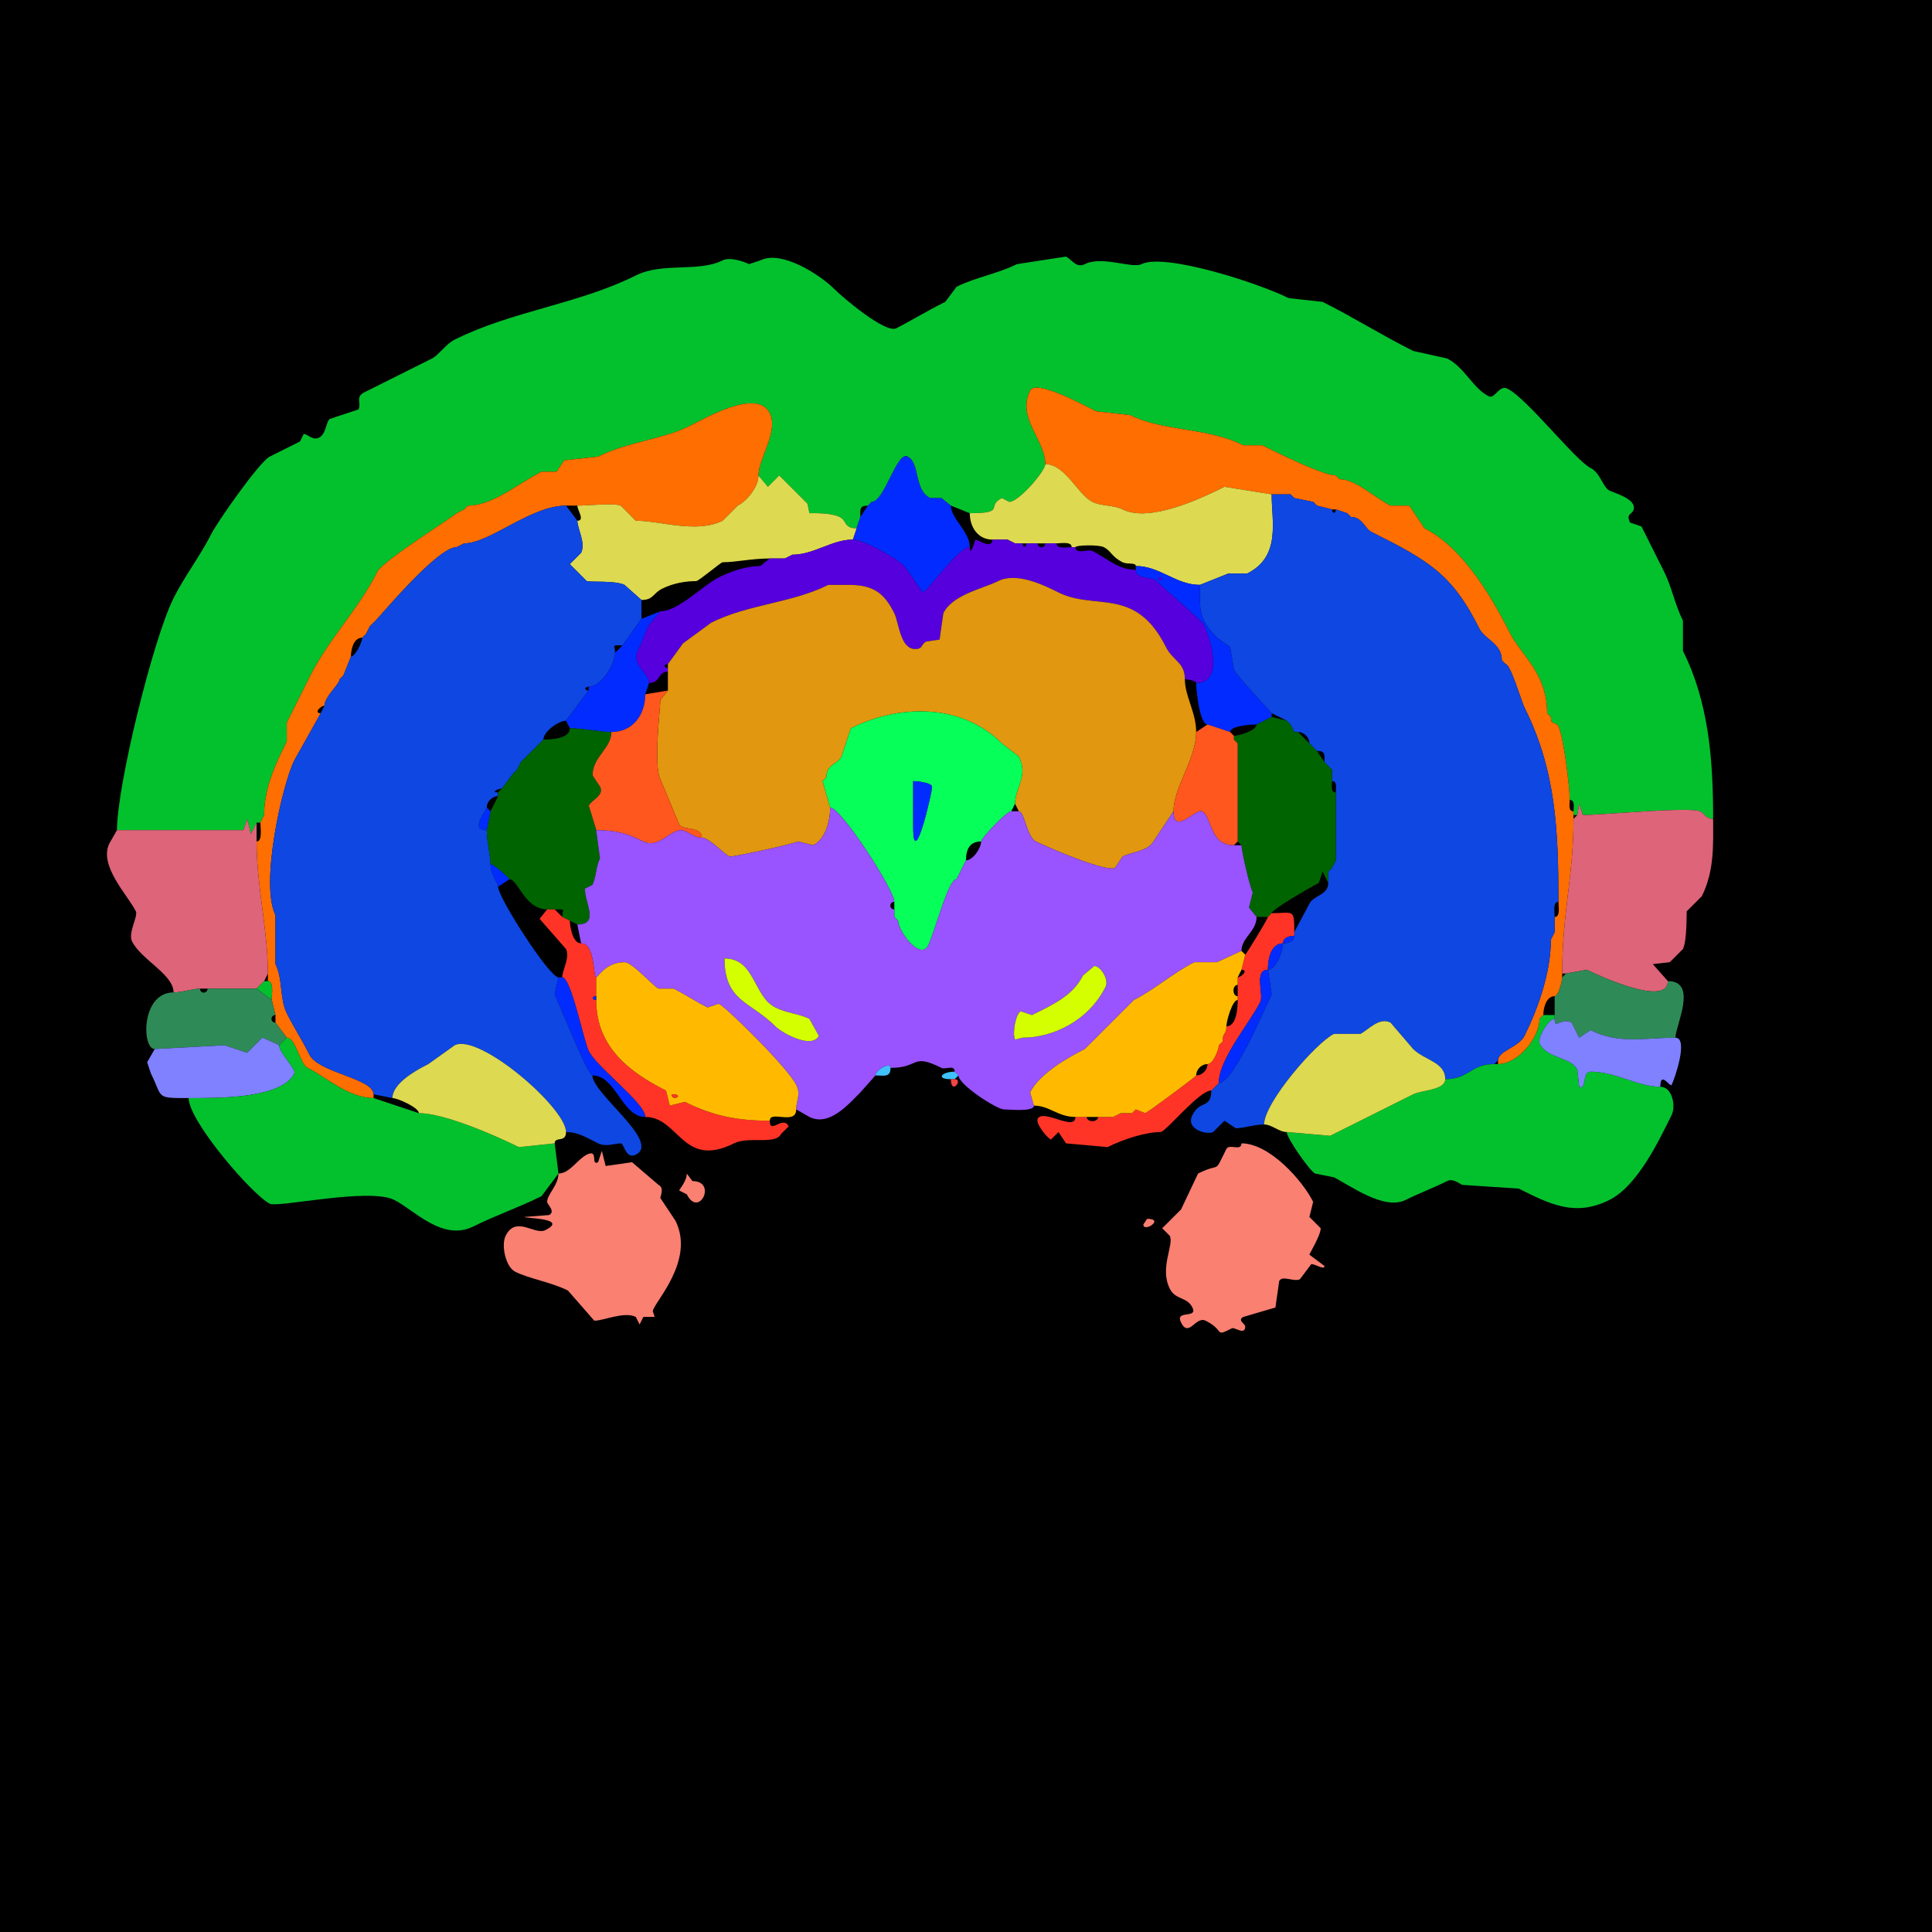 <?xml version="1.0" encoding="UTF-8"?>
<svg xmlns="http://www.w3.org/2000/svg" xmlns:xlink="http://www.w3.org/1999/xlink" width="430px" height="430px" viewBox="0 0 430 430" version="1.1">
<g id="surface1">
<rect x="0" y="0" width="430" height="430" style="fill:rgb(0%,0%,0%);fill-opacity:1;stroke:none;"/>
<path style=" stroke:none;fill-rule:nonzero;fill:rgb(1.176%,75.686%,17.647%);fill-opacity:1;" d="M 57.109 183.086 L 57.949 183.086 C 57.949 183.086 58.789 181.406 58.789 181.406 C 58.789 175.379 61.312 170.062 63.828 165.031 C 63.828 165.031 63.828 160.828 63.828 160.828 C 65.535 157.418 67.219 154.047 68.867 150.75 C 73.211 142.066 79.758 135.688 83.984 127.234 C 85.195 124.812 101.621 114.516 101.621 114.219 C 101.621 114.219 103.301 113.379 103.301 113.379 C 103.301 113.379 104.141 112.539 104.141 112.539 C 109.691 112.539 115.613 107.434 120.516 104.98 C 120.516 104.98 123.875 104.98 123.875 104.98 C 123.875 104.98 125.555 102.461 125.555 102.461 C 125.555 102.461 133.117 101.621 133.117 101.621 C 139.613 98.371 147.629 97.723 153.273 94.902 C 157.211 92.934 168.539 86.383 171.328 91.961 C 173.352 96.008 168.809 102.086 168.809 105.82 C 168.809 105.82 170.906 108.34 170.906 108.34 C 170.906 108.34 173.43 105.82 173.43 105.82 C 173.43 105.82 179.727 112.117 179.727 112.117 C 179.727 112.117 180.148 114.219 180.148 114.219 C 181.375 114.219 184.988 114.121 186.867 115.059 C 188.566 115.91 187.773 117.578 190.645 117.578 C 190.645 117.578 191.484 115.059 191.484 115.059 C 191.484 113.375 191.238 112.539 193.164 112.539 C 193.164 112.539 194.004 111.699 194.004 111.699 C 196.863 111.699 199.578 100.418 201.984 101.621 C 204.855 103.059 203.344 109.02 207.023 110.859 C 207.023 110.859 209.539 110.859 209.539 110.859 C 209.539 110.859 211.641 112.539 211.641 112.539 C 211.641 112.539 215.84 114.219 215.84 114.219 C 224.027 114.219 219.367 112.664 222.977 110.859 C 222.977 110.859 224.656 111.699 224.656 111.699 C 226.73 111.699 232.637 104.875 232.637 103.301 C 232.637 97.828 226.211 93.055 229.277 86.922 C 230.555 84.367 241.207 90.16 243.977 91.543 C 243.977 91.543 251.531 92.383 251.531 92.383 C 258.914 96.07 268.707 95.09 276.727 99.102 C 276.727 99.102 280.93 99.102 280.93 99.102 C 284.238 100.758 294.516 105.82 297.305 105.82 C 297.305 105.82 298.145 106.66 298.145 106.66 C 301.754 106.66 305.883 110.738 309.484 112.539 C 309.484 112.539 313.68 112.539 313.68 112.539 C 313.68 112.539 317.039 117.578 317.039 117.578 C 324.941 121.527 331.344 131.488 335.938 140.672 C 338.566 145.93 344.336 149.746 344.336 158.73 C 344.336 158.73 345.176 159.57 345.176 159.57 C 345.176 161.594 346.25 160.457 346.855 161.672 C 348.004 163.965 349.375 175.172 349.375 178.047 C 350.613 178.047 350.215 179.688 350.215 180.566 C 350.215 180.566 350.215 181.406 350.215 181.406 C 350.215 181.406 351.055 181.406 351.055 181.406 C 351.055 181.406 351.477 178.887 351.477 178.887 C 351.477 178.887 352.312 181.406 352.312 181.406 C 356.148 181.406 376.23 179.508 378.352 180.566 C 379.711 181.246 379.586 182.246 381.289 182.246 C 381.289 169.102 380.316 156.363 374.57 144.875 C 374.57 144.875 374.57 138.156 374.57 138.156 C 372.777 134.566 372.094 130.676 370.371 127.234 C 368.648 123.793 366.988 120.469 365.332 117.156 C 365.332 117.156 362.812 116.32 362.812 116.32 C 361.672 114.039 363.652 114.672 363.652 112.961 C 363.652 110.887 359.234 109.699 358.195 109.18 C 356.754 108.461 356.191 105.238 353.992 104.141 C 350.586 102.438 339.898 88.695 335.516 86.504 C 333.641 85.566 332.73 88.891 331.32 88.184 C 327.84 86.445 325.953 81.723 322.078 79.785 C 322.078 79.785 314.523 78.105 314.523 78.105 C 307.559 74.625 301.305 70.656 294.367 67.188 C 294.367 67.188 286.805 66.348 286.805 66.348 C 280.066 62.977 259.145 56.242 254.055 58.789 C 251.949 59.84 245.332 56.852 241.453 58.789 C 239.535 59.75 238.555 57.758 237.258 57.109 C 237.258 57.109 226.336 58.789 226.336 58.789 C 222.07 60.922 217.129 61.715 212.898 63.828 C 212.898 63.828 210.383 67.188 210.383 67.188 C 205.625 69.566 202.719 71.438 199.461 73.066 C 197.07 74.262 187.621 66.266 185.605 64.25 C 182.688 61.328 174.023 55.551 169.227 57.949 C 169.227 57.949 166.711 58.789 166.711 58.789 C 165.488 58.18 162.449 57.141 160.828 57.949 C 155.395 60.668 147.52 58.305 141.516 61.309 C 128.781 67.676 113.895 69.238 101.203 75.586 C 99.207 76.582 97.629 79.051 96.164 79.785 C 91.199 82.266 86.164 84.785 81.047 87.344 C 79.043 88.344 80.48 89.734 79.785 91.125 C 79.785 91.125 73.484 93.223 73.484 93.223 C 72.488 93.723 72.738 96.535 70.969 97.422 C 69.605 98.102 68.445 96.582 67.609 96.582 C 67.609 96.582 66.766 98.262 66.766 98.262 C 66.766 98.262 60.047 101.621 60.047 101.621 C 57.719 102.785 48.344 116.215 47.031 118.836 C 44.664 123.574 41.047 128.285 38.633 133.117 C 34.078 142.227 26.035 174.812 26.035 184.766 C 35.059 184.766 46.441 184.766 54.172 184.766 C 54.172 184.766 55.008 182.246 55.008 182.246 C 55.008 182.246 55.852 185.605 55.852 185.605 C 55.852 185.605 57.109 183.086 57.109 183.086 Z M 57.109 183.086 "/>
<path style=" stroke:none;fill-rule:nonzero;fill:rgb(100%,43.137%,0%);fill-opacity:1;" d="M 333.418 235.996 L 333.418 236.836 C 337.871 236.836 342.656 231.023 342.656 226.758 C 342.656 226.758 343.496 225.918 343.496 225.918 C 343.496 224.188 344.211 221.719 346.016 221.719 C 346.867 221.719 347.695 218.395 347.695 217.52 C 347.695 217.52 347.695 216.68 347.695 216.68 C 347.695 202.98 350.215 195.133 350.215 182.246 C 350.215 182.246 350.215 181.406 350.215 181.406 C 350.215 181.406 350.215 180.566 350.215 180.566 C 348.977 180.566 349.375 178.926 349.375 178.047 C 349.375 175.172 348.004 163.965 346.855 161.672 C 346.25 160.457 345.176 161.594 345.176 159.57 C 345.176 159.57 344.336 158.73 344.336 158.73 C 344.336 149.746 338.566 145.93 335.938 140.672 C 331.344 131.488 324.941 121.527 317.039 117.578 C 317.039 117.578 313.68 112.539 313.68 112.539 C 313.68 112.539 309.484 112.539 309.484 112.539 C 305.883 110.738 301.754 106.66 298.145 106.66 C 298.145 106.66 297.305 105.82 297.305 105.82 C 294.516 105.82 284.238 100.758 280.93 99.102 C 280.93 99.102 276.727 99.102 276.727 99.102 C 268.707 95.09 258.914 96.07 251.531 92.383 C 251.531 92.383 243.977 91.543 243.977 91.543 C 241.207 90.16 230.555 84.367 229.277 86.922 C 226.211 93.055 232.637 97.828 232.637 103.301 C 237.105 103.301 239.871 110.066 243.133 111.699 C 245.16 112.711 247.789 112.348 249.852 113.379 C 255.992 116.449 267.91 110.648 272.531 108.34 C 272.531 108.34 283.027 110.02 283.027 110.02 C 283.027 110.02 287.227 110.02 287.227 110.02 C 287.227 110.02 288.066 110.859 288.066 110.859 C 288.066 110.859 292.266 111.699 292.266 111.699 C 292.266 111.699 293.105 112.539 293.105 112.539 C 293.105 112.539 296.465 113.379 296.465 113.379 C 296.465 113.379 297.305 113.379 297.305 113.379 C 297.305 113.379 299.824 114.219 299.824 114.219 C 299.824 114.219 300.664 115.059 300.664 115.059 C 303.203 115.059 303.773 117.664 305.281 118.418 C 318.012 124.781 323.203 127.805 329.219 139.836 C 330.516 142.426 334.258 143.176 334.258 146.973 C 334.258 146.973 335.098 147.812 335.098 147.812 C 336.195 147.812 338.637 156.152 339.297 157.469 C 346.281 171.441 346.855 184.621 346.855 200.723 C 346.855 201.684 347.34 204.082 346.016 204.082 C 346.016 204.082 346.016 207.441 346.016 207.441 C 346.016 207.441 345.176 209.121 345.176 209.121 C 345.176 216.672 342.133 224.867 339.297 230.539 C 338.008 233.121 333.418 233.875 333.418 235.996 Z M 333.418 235.996 "/>
<path style=" stroke:none;fill-rule:nonzero;fill:rgb(100%,43.137%,0%);fill-opacity:1;" d="M 83.145 243.555 L 83.145 244.395 C 77.551 244.395 72.5 239.703 68.445 237.676 C 66.719 236.812 65.785 230.957 63.828 230.957 C 63.828 230.957 61.309 227.598 61.309 227.598 C 61.309 227.598 61.309 225.918 61.309 225.918 C 61.309 225.918 60.469 222.559 60.469 222.559 C 60.469 221.52 61.008 218.359 59.629 218.359 C 59.629 218.359 59.629 216.68 59.629 216.68 C 59.629 206.988 57.109 197.258 57.109 187.285 C 58.488 187.285 57.949 184.125 57.949 183.086 C 57.949 183.086 58.789 181.406 58.789 181.406 C 58.789 175.379 61.312 170.062 63.828 165.031 C 63.828 165.031 63.828 160.828 63.828 160.828 C 65.535 157.418 67.219 154.047 68.867 150.75 C 73.211 142.066 79.758 135.688 83.984 127.234 C 85.195 124.812 101.621 114.516 101.621 114.219 C 101.621 114.219 103.301 113.379 103.301 113.379 C 103.301 113.379 104.141 112.539 104.141 112.539 C 109.691 112.539 115.613 107.434 120.516 104.98 C 120.516 104.98 123.875 104.98 123.875 104.98 C 123.875 104.98 125.555 102.461 125.555 102.461 C 125.555 102.461 133.117 101.621 133.117 101.621 C 139.613 98.371 147.629 97.723 153.273 94.902 C 157.211 92.934 168.539 86.383 171.328 91.961 C 173.352 96.008 168.809 102.086 168.809 105.82 C 168.809 108.402 166.203 111.531 164.188 112.539 C 164.188 112.539 160.828 115.898 160.828 115.898 C 155.059 118.785 146.934 115.898 141.516 115.898 C 141.516 115.898 138.156 112.539 138.156 112.539 C 136.895 111.91 130.48 112.539 128.496 112.539 C 128.496 112.539 125.977 112.539 125.977 112.539 C 118.109 112.539 109.043 120.938 103.301 120.938 C 103.301 120.938 101.621 121.777 101.621 121.777 C 97.129 121.777 83.484 138.574 83.145 138.574 C 83.145 138.574 82.305 139.414 82.305 139.414 C 82.305 139.414 81.465 141.094 81.465 141.094 C 81.465 141.094 80.625 141.934 80.625 141.934 C 78.617 141.934 78.105 144.648 78.105 146.133 C 78.105 146.133 76.426 150.332 76.426 150.332 C 76.426 150.332 75.586 151.172 75.586 151.172 C 75.586 152.285 72.227 155.039 72.227 157.051 C 71.473 157.051 69.684 158.73 71.387 158.73 C 71.387 158.73 65.508 169.227 65.508 169.227 C 62.867 174.512 57.812 196.668 61.309 203.664 C 61.309 203.664 61.309 214.578 61.309 214.578 C 62.996 217.953 62.207 222.254 63.828 225.5 C 65.418 228.676 67.121 231.242 68.867 234.734 C 70.887 238.773 83.145 240.016 83.145 243.555 Z M 83.145 243.555 "/>
<path style=" stroke:none;fill-rule:nonzero;fill:rgb(0.784%,17.255%,100%);fill-opacity:1;" d="M 189.805 120.098 C 192.316 120.098 200.836 124.941 201.562 126.398 L 205.344 131.855 C 206.336 131.855 213.27 121.777 215.84 121.777 C 215.84 118.305 211.641 115.461 211.641 112.539 C 211.641 112.539 209.539 110.859 209.539 110.859 C 209.539 110.859 207.023 110.859 207.023 110.859 C 203.344 109.02 204.855 103.059 201.984 101.621 C 199.578 100.418 196.863 111.699 194.004 111.699 C 194.004 111.699 193.164 112.539 193.164 112.539 C 193.164 112.539 191.484 115.059 191.484 115.059 C 191.484 115.059 190.645 117.578 190.645 117.578 C 190.645 117.578 189.805 120.098 189.805 120.098 Z M 189.805 120.098 "/>
<path style=" stroke:none;fill-rule:nonzero;fill:rgb(86.667%,85.098%,31.765%);fill-opacity:1;" d="M 252.793 125.977 C 258.164 125.977 261.68 130.176 267.07 130.176 C 267.07 130.176 273.367 127.656 273.367 127.656 C 273.367 127.656 277.57 127.656 277.57 127.656 C 285.16 123.859 283.027 116.059 283.027 110.02 C 283.027 110.02 272.531 108.34 272.531 108.34 C 267.91 110.648 255.992 116.449 249.852 113.379 C 247.789 112.348 245.16 112.711 243.133 111.699 C 239.871 110.066 237.105 103.301 232.637 103.301 C 232.637 104.875 226.73 111.699 224.656 111.699 C 224.656 111.699 222.977 110.859 222.977 110.859 C 219.367 112.664 224.027 114.219 215.84 114.219 C 215.84 117.254 217.621 120.098 220.879 120.098 C 220.879 120.098 224.238 120.098 224.238 120.098 C 224.238 120.098 225.918 120.938 225.918 120.938 C 225.918 120.938 227.598 120.938 227.598 120.938 C 227.598 120.938 228.438 120.938 228.438 120.938 C 228.438 120.938 230.957 120.938 230.957 120.938 C 230.957 120.938 232.637 120.938 232.637 120.938 C 232.637 120.938 235.156 120.938 235.156 120.938 C 236.117 120.938 238.516 120.453 238.516 121.777 C 238.516 121.777 239.355 121.777 239.355 121.777 C 239.355 121.332 244.449 121.176 245.656 121.777 C 247.352 122.629 247.348 123.883 249.852 125.137 C 250.949 125.684 252.793 125.133 252.793 125.977 Z M 252.793 125.977 "/>
<path style=" stroke:none;fill-rule:nonzero;fill:rgb(86.667%,85.098%,31.765%);fill-opacity:1;" d="M 171.328 124.297 L 174.688 124.297 C 174.688 124.297 176.367 123.457 176.367 123.457 C 181.184 123.457 185.148 120.098 189.805 120.098 C 189.805 120.098 190.645 117.578 190.645 117.578 C 187.773 117.578 188.566 115.91 186.867 115.059 C 184.988 114.121 181.375 114.219 180.148 114.219 C 180.148 114.219 179.727 112.117 179.727 112.117 C 179.727 112.117 173.43 105.82 173.43 105.82 C 173.43 105.82 170.906 108.34 170.906 108.34 C 170.906 108.34 168.809 105.82 168.809 105.82 C 168.809 108.402 166.203 111.531 164.188 112.539 C 164.188 112.539 160.828 115.898 160.828 115.898 C 155.059 118.785 146.934 115.898 141.516 115.898 C 141.516 115.898 138.156 112.539 138.156 112.539 C 136.895 111.91 130.48 112.539 128.496 112.539 C 128.496 113.492 130.254 115.898 128.496 115.898 C 128.496 117.59 130.414 120.879 129.336 123.039 C 129.336 123.039 126.816 125.555 126.816 125.555 C 126.816 125.555 130.594 129.336 130.594 129.336 C 131.129 129.602 136.984 129.168 138.992 130.176 C 138.992 130.176 142.773 133.535 142.773 133.535 C 145.449 133.535 145.254 132.086 147.391 131.016 C 149.965 129.73 152.773 129.336 154.953 129.336 C 155.508 129.336 160.445 125.137 160.828 125.137 C 163.758 125.137 167.363 124.297 171.328 124.297 Z M 171.328 124.297 "/>
<path style=" stroke:none;fill-rule:nonzero;fill:rgb(5.49%,27.843%,88.627%);fill-opacity:1;" d="M 269.59 242.715 C 269.59 246.84 267.094 244.766 265.391 248.172 C 263.785 251.383 268.637 252.641 270.008 251.953 L 272.531 249.434 L 275.047 251.113 C 276.746 251.113 279.137 250.273 281.348 250.273 C 281.348 245.418 292.816 232.152 296.883 230.117 C 296.883 230.117 302.766 230.117 302.766 230.117 C 304.547 229.227 306.926 226.32 309.484 227.598 C 309.484 227.598 314.523 233.477 314.523 233.477 C 317.027 235.984 321.66 236.348 321.66 240.195 C 327.031 240.195 327.27 236.836 332.578 236.836 C 332.578 236.836 333.418 235.996 333.418 235.996 C 333.418 233.875 338.008 233.121 339.297 230.539 C 342.133 224.867 345.176 216.672 345.176 209.121 C 345.176 209.121 346.016 207.441 346.016 207.441 C 346.016 207.441 346.016 204.082 346.016 204.082 C 346.016 203.121 345.531 200.723 346.855 200.723 C 346.855 184.621 346.281 171.441 339.297 157.469 C 338.637 156.152 336.195 147.812 335.098 147.812 C 335.098 147.812 334.258 146.973 334.258 146.973 C 334.258 143.176 330.516 142.426 329.219 139.836 C 323.203 127.805 318.012 124.781 305.281 118.418 C 303.773 117.664 303.203 115.059 300.664 115.059 C 300.664 115.059 299.824 114.219 299.824 114.219 C 299.824 114.219 297.305 113.379 297.305 113.379 C 297.305 114.375 296.465 114.375 296.465 113.379 C 296.465 113.379 293.105 112.539 293.105 112.539 C 293.105 112.539 292.266 111.699 292.266 111.699 C 292.266 111.699 288.066 110.859 288.066 110.859 C 288.066 110.859 287.227 110.02 287.227 110.02 C 287.227 110.02 283.027 110.02 283.027 110.02 C 283.027 116.059 285.16 123.859 277.57 127.656 C 277.57 127.656 273.367 127.656 273.367 127.656 C 273.367 127.656 267.07 130.176 267.07 130.176 C 267.07 135.336 266.543 137.629 270.852 141.934 C 270.852 141.934 273.789 144.031 273.789 144.031 C 273.789 144.031 274.629 149.07 274.629 149.07 C 275.422 150.66 283.027 158.656 283.027 158.73 C 283.027 158.73 286.387 160.41 286.387 160.41 C 286.387 160.41 287.227 161.25 287.227 161.25 C 287.227 161.25 288.066 162.93 288.066 162.93 C 288.066 162.93 288.906 162.93 288.906 162.93 C 290.297 162.93 291.426 164.156 291.426 165.449 C 291.426 165.449 293.105 167.129 293.105 167.129 C 295.031 167.129 294.785 167.965 294.785 169.648 C 294.785 169.648 295.625 170.488 295.625 170.488 C 295.625 170.488 296.465 171.328 296.465 171.328 C 296.465 171.328 296.465 173.848 296.465 173.848 C 297.703 173.848 297.305 175.488 297.305 176.367 C 297.305 181.156 297.305 186.238 297.305 191.484 C 297.305 191.484 296.465 193.164 296.465 193.164 C 296.465 193.164 295.625 194.004 295.625 194.004 C 295.625 194.004 295.625 196.523 295.625 196.523 C 295.625 199.238 292.379 199.238 291.426 201.141 C 291.426 201.141 288.066 207.441 288.066 207.441 C 288.066 207.441 288.066 208.281 288.066 208.281 C 288.066 209.605 286.586 209.961 285.547 209.961 C 285.547 211.52 284.051 215.84 282.188 215.84 C 282.188 215.84 283.027 221.297 283.027 221.297 C 281.324 224.703 274.527 241.035 271.27 241.035 C 271.27 241.035 269.59 242.715 269.59 242.715 Z M 269.59 242.715 "/>
<path style=" stroke:none;fill-rule:nonzero;fill:rgb(5.49%,27.843%,88.627%);fill-opacity:1;" d="M 87.344 244.395 C 87.344 241.016 92.945 238.023 95.32 236.836 L 101.203 232.637 C 106.656 229.91 125.977 246.57 125.977 251.953 C 128.574 251.953 130.312 253.07 133.117 254.473 C 134.812 255.32 136.992 254.473 138.156 254.473 C 138.914 254.473 139.238 258.129 141.516 256.992 C 147.16 254.168 131.855 243.414 131.855 239.355 C 130.832 239.355 124.363 223.109 123.457 221.297 C 123.457 221.297 124.297 217.52 124.297 217.52 C 122.242 217.52 110.859 199.75 110.859 197.363 C 110.859 196.496 109.18 194.602 109.18 192.324 C 109.18 190.316 108.34 187.297 108.34 184.766 C 104.379 184.766 108.34 180.441 108.34 179.727 C 108.34 178.434 109.469 177.207 110.859 177.207 C 110.859 177.207 110.859 176.367 110.859 176.367 C 109.156 176.367 110.812 175.527 111.699 175.527 C 111.699 175.527 114.219 172.168 114.219 172.168 C 114.219 172.168 115.059 171.328 115.059 171.328 C 115.059 171.328 115.898 169.648 115.898 169.648 C 115.898 169.648 116.738 168.809 116.738 168.809 C 116.738 168.809 117.578 167.969 117.578 167.969 C 117.578 167.969 120.938 164.609 120.938 164.609 C 120.938 162.848 124.305 160.41 125.977 160.41 C 125.977 160.41 131.016 153.691 131.016 153.691 C 130.02 153.691 130.02 152.852 131.016 152.852 C 133.797 152.852 136.895 147.82 136.895 145.293 C 136.895 143.523 135.918 143.613 138.574 143.613 C 138.574 143.613 142.773 137.734 142.773 137.734 C 142.773 136.371 142.773 135.426 142.773 133.535 C 142.773 133.535 138.992 130.176 138.992 130.176 C 136.984 129.168 131.129 129.602 130.594 129.336 C 130.594 129.336 126.816 125.555 126.816 125.555 C 126.816 125.555 129.336 123.039 129.336 123.039 C 130.414 120.879 128.496 117.59 128.496 115.898 C 128.496 115.898 125.977 112.539 125.977 112.539 C 118.109 112.539 109.043 120.938 103.301 120.938 C 103.301 120.938 101.621 121.777 101.621 121.777 C 97.129 121.777 83.484 138.574 83.145 138.574 C 83.145 138.574 82.305 139.414 82.305 139.414 C 82.305 139.414 81.465 141.094 81.465 141.094 C 81.465 141.094 80.625 141.934 80.625 141.934 C 80.625 142.973 79.012 146.133 78.105 146.133 C 78.105 146.133 76.426 150.332 76.426 150.332 C 76.426 150.332 75.586 151.172 75.586 151.172 C 75.586 152.285 72.227 155.039 72.227 157.051 C 72.227 157.051 71.387 158.73 71.387 158.73 C 71.387 158.73 65.508 169.227 65.508 169.227 C 62.867 174.512 57.812 196.668 61.309 203.664 C 61.309 203.664 61.309 214.578 61.309 214.578 C 62.996 217.953 62.207 222.254 63.828 225.5 C 65.418 228.676 67.121 231.242 68.867 234.734 C 70.887 238.773 83.145 240.016 83.145 243.555 C 83.145 243.555 87.344 244.395 87.344 244.395 Z M 87.344 244.395 "/>
<path style=" stroke:none;fill-rule:nonzero;fill:rgb(33.725%,0%,86.667%);fill-opacity:1;" d="M 263.711 151.172 C 264.484 151.172 266.23 151.578 266.23 152.012 C 272.551 152.012 269.391 141.953 267.91 138.992 C 267.477 138.125 259.039 130.965 257.414 129.336 C 256.289 128.211 252.793 129 252.793 126.816 C 248.812 126.816 246.418 124.262 243.133 122.617 C 242.172 122.137 239.355 123.512 239.355 121.777 C 239.355 121.777 238.516 121.777 238.516 121.777 C 237.555 121.777 235.156 122.262 235.156 120.938 C 235.156 120.938 232.637 120.938 232.637 120.938 C 232.637 122.113 230.957 122.113 230.957 120.938 C 230.957 120.938 228.438 120.938 228.438 120.938 C 228.438 121.934 227.598 121.934 227.598 120.938 C 227.598 120.938 225.918 120.938 225.918 120.938 C 225.918 120.938 224.238 120.098 224.238 120.098 C 224.238 120.098 220.879 120.098 220.879 120.098 C 220.879 122.371 217.562 120.098 217.102 120.098 C 217.09 120.098 215.84 124.328 215.84 121.777 C 213.27 121.777 206.336 131.855 205.344 131.855 C 205.344 131.855 201.562 126.398 201.562 126.398 C 200.836 124.941 192.316 120.098 189.805 120.098 C 185.148 120.098 181.184 123.457 176.367 123.457 C 176.367 123.457 174.688 124.297 174.688 124.297 C 174.688 124.297 171.328 124.297 171.328 124.297 C 171.328 124.297 169.227 125.977 169.227 125.977 C 166.426 125.977 163.105 126.941 159.992 128.496 C 156.422 130.281 150.992 136.055 146.973 136.055 C 146.973 136.055 144.453 138.992 144.453 138.992 C 143.445 141.012 143.078 142.578 141.934 144.875 C 140.398 147.945 144.453 149.832 144.453 152.012 C 147.047 152.012 146.355 149.492 148.652 149.492 C 148.652 149.492 148.652 148.652 148.652 148.652 C 147.656 148.652 147.656 147.812 148.652 147.812 C 148.652 147.812 152.012 143.195 152.012 143.195 C 152.012 143.195 158.312 138.574 158.312 138.574 C 166.531 134.465 176.203 134.246 184.344 130.176 C 184.344 130.176 188.965 130.176 188.965 130.176 C 194.398 130.176 196.82 132.027 199.043 136.477 C 200.047 138.48 200.352 144.453 203.664 144.453 C 205.516 144.453 204.859 143.434 206.18 142.773 C 206.18 142.773 209.121 142.352 209.121 142.352 C 209.121 142.352 209.961 136.477 209.961 136.477 C 212.039 132.316 218.684 131.062 222.141 129.336 C 226.34 127.234 232.52 130.328 235.578 131.855 C 243.793 135.965 252.703 130.414 259.512 144.031 C 261.047 147.102 263.711 147.363 263.711 151.172 Z M 263.711 151.172 "/>
<path style=" stroke:none;fill-rule:evenodd;fill:rgb(0.784%,17.255%,100%);fill-opacity:1;" d="M 257.832 128.496 C 257.832 130.117 259.453 128.496 257.832 128.496 M 279.668 161.25 C 278.332 161.25 273.789 161.531 273.789 162.93 C 273.789 162.93 268.75 161.25 268.75 161.25 C 267.027 161.25 266.23 153.793 266.23 152.012 C 272.551 152.012 269.391 141.953 267.91 138.992 C 267.477 138.125 259.039 130.965 257.414 129.336 C 256.289 128.211 252.793 129 252.793 126.816 C 252.793 126.816 252.793 125.977 252.793 125.977 C 258.164 125.977 261.68 130.176 267.07 130.176 C 267.07 135.336 266.543 137.629 270.852 141.934 C 270.852 141.934 273.789 144.031 273.789 144.031 C 273.789 144.031 274.629 149.07 274.629 149.07 C 275.422 150.66 283.027 158.656 283.027 158.73 C 283.027 158.73 283.027 159.57 283.027 159.57 C 283.027 159.57 279.668 161.25 279.668 161.25 Z M 279.668 161.25 "/>
<path style=" stroke:none;fill-rule:nonzero;fill:rgb(33.725%,0%,86.667%);fill-opacity:1;" d="M 257.832 128.496 C 257.832 130.117 259.453 128.496 257.832 128.496 Z M 257.832 128.496 "/>
<path style=" stroke:none;fill-rule:nonzero;fill:rgb(88.235%,59.216%,5.882%);fill-opacity:1;" d="M 226.758 180.566 C 228.008 180.566 228.531 186.281 230.539 187.285 C 232.75 188.391 246.094 194.203 248.172 193.164 L 249.852 190.645 C 252.215 189.465 255.656 189.535 256.992 186.867 L 261.191 180.566 C 261.191 175.215 266.23 168.898 266.23 162.93 C 266.23 158.594 263.711 154.938 263.711 151.172 C 263.711 147.363 261.047 147.102 259.512 144.031 C 252.703 130.414 243.793 135.965 235.578 131.855 C 232.52 130.328 226.34 127.234 222.141 129.336 C 218.684 131.062 212.039 132.316 209.961 136.477 C 209.961 136.477 209.121 142.352 209.121 142.352 C 209.121 142.352 206.18 142.773 206.18 142.773 C 204.859 143.434 205.516 144.453 203.664 144.453 C 200.352 144.453 200.047 138.48 199.043 136.477 C 196.82 132.027 194.398 130.176 188.965 130.176 C 188.965 130.176 184.344 130.176 184.344 130.176 C 176.203 134.246 166.531 134.465 158.312 138.574 C 158.312 138.574 152.012 143.195 152.012 143.195 C 152.012 143.195 148.652 147.812 148.652 147.812 C 148.652 147.812 148.652 148.652 148.652 148.652 C 148.652 148.652 148.652 149.492 148.652 149.492 C 148.652 150.723 148.652 152.461 148.652 153.691 C 148.652 153.691 146.973 155.789 146.973 155.789 C 146.973 157.605 145.398 170.277 146.973 173.43 C 146.973 173.43 151.172 183.508 151.172 183.508 C 151.844 184.852 156.211 183.848 156.211 186.445 C 157.957 186.445 161.633 190.645 162.508 190.645 C 163.668 190.645 176.379 187.91 177.625 187.285 C 177.625 187.285 180.984 188.125 180.984 188.125 C 183.715 186.762 184.766 182.82 184.766 179.727 C 184.766 179.727 183.086 173.848 183.086 173.848 C 183.086 173.848 183.926 173.008 183.926 173.008 C 183.926 170.074 186.41 170.137 187.285 168.391 C 187.285 168.391 189.383 162.09 189.383 162.09 C 200.312 156.625 214.113 156.586 222.977 165.449 C 222.977 165.449 226.758 168.391 226.758 168.391 C 228.941 172.754 225.918 175.301 225.918 178.887 C 225.918 178.887 226.758 180.566 226.758 180.566 Z M 226.758 180.566 "/>
<path style=" stroke:none;fill-rule:nonzero;fill:rgb(0.784%,17.255%,100%);fill-opacity:1;" d="M 126.816 162.09 C 129.875 162.09 133.535 162.93 136.055 162.93 C 140.867 162.93 143.613 159.086 143.613 154.531 C 143.613 154.531 144.453 152.012 144.453 152.012 C 144.453 149.832 140.398 147.945 141.934 144.875 C 143.078 142.578 143.445 141.012 144.453 138.992 C 144.453 138.992 146.973 136.055 146.973 136.055 C 146.973 136.055 142.773 137.734 142.773 137.734 C 142.773 137.734 138.574 143.613 138.574 143.613 C 138.574 143.613 136.895 145.293 136.895 145.293 C 136.895 147.82 133.797 152.852 131.016 152.852 C 131.016 152.852 131.016 153.691 131.016 153.691 C 131.016 153.691 125.977 160.41 125.977 160.41 C 125.977 160.41 126.816 162.09 126.816 162.09 Z M 126.816 162.09 "/>
<path style=" stroke:none;fill-rule:nonzero;fill:rgb(100%,34.118%,11.765%);fill-opacity:1;" d="M 132.695 184.766 C 137.027 184.766 139.656 185.516 143.195 187.285 C 146.523 188.949 149.039 184.766 151.594 184.766 C 152.93 184.766 154.324 186.445 156.211 186.445 C 156.211 183.848 151.844 184.852 151.172 183.508 C 151.172 183.508 146.973 173.43 146.973 173.43 C 145.398 170.277 146.973 157.605 146.973 155.789 C 146.973 155.789 148.652 153.691 148.652 153.691 C 148.652 153.691 143.613 154.531 143.613 154.531 C 143.613 159.086 140.867 162.93 136.055 162.93 C 136.055 166.559 131.855 168.426 131.855 172.586 C 131.855 172.586 133.535 175.109 133.535 175.109 C 134.5 177.039 131.672 177.992 131.016 179.305 C 131.016 179.305 132.695 184.766 132.695 184.766 Z M 132.695 184.766 "/>
<path style=" stroke:none;fill-rule:evenodd;fill:rgb(2.745%,100%,34.902%);fill-opacity:1;" d="M 203.242 173.848 L 203.242 183.926 C 203.242 194.316 207.441 176.555 207.441 175.109 C 207.441 174.215 204.039 173.848 203.242 173.848 M 199.043 204.082 L 199.883 204.922 C 199.883 207.188 204.816 213.949 206.602 210.383 C 208.09 207.406 211.008 195.684 212.898 195.684 C 212.898 195.684 215 191.484 215 191.484 C 215 188.977 215.859 187.285 218.359 187.285 C 218.359 186.621 223.992 180.566 225.078 180.566 C 225.078 180.566 225.918 178.887 225.918 178.887 C 225.918 175.301 228.941 172.754 226.758 168.391 C 226.758 168.391 222.977 165.449 222.977 165.449 C 214.113 156.586 200.312 156.625 189.383 162.09 C 189.383 162.09 187.285 168.391 187.285 168.391 C 186.41 170.137 183.926 170.074 183.926 173.008 C 183.926 173.008 183.086 173.848 183.086 173.848 C 183.086 173.848 184.766 179.727 184.766 179.727 C 187.148 179.727 199.043 198.047 199.043 200.723 C 199.043 200.723 199.043 202.402 199.043 202.402 C 199.043 202.402 199.043 204.082 199.043 204.082 Z M 199.043 204.082 "/>
<path style=" stroke:none;fill-rule:nonzero;fill:rgb(0%,39.216%,0%);fill-opacity:1;" d="M 279.668 204.082 L 282.188 204.082 C 282.188 204.082 283.027 203.242 283.027 203.242 C 283.027 202.426 291.699 197.438 293.523 196.523 C 293.523 196.523 294.367 194.004 294.367 194.004 C 294.367 194.004 295.625 196.523 295.625 196.523 C 295.625 196.523 295.625 194.004 295.625 194.004 C 295.625 194.004 296.465 193.164 296.465 193.164 C 296.465 193.164 297.305 191.484 297.305 191.484 C 297.305 186.238 297.305 181.156 297.305 176.367 C 296.066 176.367 296.465 174.727 296.465 173.848 C 296.465 173.848 296.465 171.328 296.465 171.328 C 296.465 171.328 295.625 170.488 295.625 170.488 C 295.625 170.488 294.785 169.648 294.785 169.648 C 294.785 169.648 293.105 167.129 293.105 167.129 C 293.105 167.129 291.426 165.449 291.426 165.449 C 291.426 165.449 288.906 162.93 288.906 162.93 C 288.906 162.93 288.066 162.93 288.066 162.93 C 288.066 162.93 287.227 161.25 287.227 161.25 C 287.227 161.25 286.387 160.41 286.387 160.41 C 286.387 160.41 283.027 159.57 283.027 159.57 C 283.027 159.57 279.668 161.25 279.668 161.25 C 279.668 162.645 275.59 163.77 274.629 163.77 C 274.629 163.77 274.629 164.609 274.629 164.609 C 274.629 164.609 275.469 165.449 275.469 165.449 C 275.469 172.566 275.469 179.836 275.469 187.285 C 275.469 187.285 276.309 188.125 276.309 188.125 C 276.309 189.285 278.059 197.086 278.828 198.625 C 278.828 198.625 277.988 201.984 277.988 201.984 C 277.988 201.984 279.668 204.082 279.668 204.082 Z M 279.668 204.082 "/>
<path style=" stroke:none;fill-rule:nonzero;fill:rgb(100%,34.118%,11.765%);fill-opacity:1;" d="M 275.469 187.285 L 274.629 188.125 C 269.125 188.125 269.801 181.723 267.492 180.566 C 266.184 179.914 261.191 186.051 261.191 180.566 C 261.191 175.215 266.23 168.898 266.23 162.93 C 266.23 162.93 268.75 161.25 268.75 161.25 C 268.75 161.25 273.789 162.93 273.789 162.93 C 273.789 162.93 274.629 163.77 274.629 163.77 C 274.629 163.77 274.629 164.609 274.629 164.609 C 274.629 164.609 275.469 165.449 275.469 165.449 C 275.469 172.566 275.469 179.836 275.469 187.285 Z M 275.469 187.285 "/>
<path style=" stroke:none;fill-rule:nonzero;fill:rgb(0%,39.216%,0%);fill-opacity:1;" d="M 126.816 204.922 L 128.496 205.762 C 133.465 205.762 130.176 201.121 130.176 197.781 C 130.176 197.781 131.855 196.945 131.855 196.945 C 132.723 195.207 132.605 192.922 133.535 191.062 C 133.535 191.062 132.695 184.766 132.695 184.766 C 132.695 184.766 131.016 179.305 131.016 179.305 C 131.672 177.992 134.5 177.039 133.535 175.109 C 133.535 175.109 131.855 172.586 131.855 172.586 C 131.855 168.426 136.055 166.559 136.055 162.93 C 133.535 162.93 129.875 162.09 126.816 162.09 C 126.816 164.32 122.988 164.609 120.938 164.609 C 120.938 164.609 117.578 167.969 117.578 167.969 C 117.578 167.969 116.738 168.809 116.738 168.809 C 116.738 168.809 115.898 169.648 115.898 169.648 C 115.898 169.648 115.059 171.328 115.059 171.328 C 115.059 171.328 114.219 172.168 114.219 172.168 C 114.219 172.168 111.699 175.527 111.699 175.527 C 111.699 175.527 110.859 176.367 110.859 176.367 C 110.859 176.367 110.859 177.207 110.859 177.207 C 110.859 177.207 109.18 180.566 109.18 180.566 C 109.18 180.566 108.34 184.766 108.34 184.766 C 108.34 187.297 109.18 190.316 109.18 192.324 C 109.895 192.324 113.379 195.512 113.379 195.684 C 115.277 195.684 116.816 202.402 121.777 202.402 C 121.777 202.402 123.457 202.402 123.457 202.402 C 126.113 202.402 125.137 202.312 125.137 204.082 C 125.137 204.082 126.816 204.922 126.816 204.922 Z M 126.816 204.922 "/>
<path style=" stroke:none;fill-rule:nonzero;fill:rgb(0.784%,17.255%,100%);fill-opacity:1;" d="M 203.242 173.848 L 203.242 183.926 C 203.242 194.316 207.441 176.555 207.441 175.109 C 207.441 174.215 204.039 173.848 203.242 173.848 Z M 203.242 173.848 "/>
<path style=" stroke:none;fill-rule:nonzero;fill:rgb(86.667%,39.216%,47.451%);fill-opacity:1;" d="M 348.535 216.68 L 353.156 215.84 C 355.051 216.789 371.211 224.383 371.211 218.359 C 371.211 218.359 367.852 214.578 367.852 214.578 C 367.852 214.578 371.633 214.16 371.633 214.16 C 371.633 214.16 374.57 211.219 374.57 211.219 C 375.52 209.328 375.344 202.953 375.41 202.82 C 375.41 202.82 378.77 199.461 378.77 199.461 C 381.645 193.715 381.289 187.68 381.289 182.246 C 379.586 182.246 379.711 181.246 378.352 180.566 C 376.23 179.508 356.148 181.406 352.312 181.406 C 352.312 181.406 351.477 178.887 351.477 178.887 C 351.477 178.887 351.055 181.406 351.055 181.406 C 351.055 181.406 350.215 182.246 350.215 182.246 C 350.215 195.133 347.695 202.98 347.695 216.68 C 347.695 216.68 348.535 216.68 348.535 216.68 Z M 348.535 216.68 "/>
<path style=" stroke:none;fill-rule:nonzero;fill:rgb(0.784%,17.255%,100%);fill-opacity:1;" d="M 109.18 180.566 L 108.34 184.766 C 104.379 184.766 108.34 180.441 108.34 179.727 C 108.34 179.727 109.18 180.566 109.18 180.566 Z M 109.18 180.566 "/>
<path style=" stroke:none;fill-rule:evenodd;fill:rgb(60%,32.549%,100%);fill-opacity:1;" d="M 243.555 215 L 241.035 217.102 C 238.785 221.598 234.418 223.559 229.695 225.918 L 227.18 225.078 C 226.059 225.637 225.254 230.047 225.918 231.375 L 227.598 230.957 C 234.359 230.957 242.289 227.188 246.074 219.617 C 246.875 218.02 244.934 215 243.555 215 M 161.25 213.32 C 161.25 222.898 167.02 222.871 172.586 228.438 C 174.152 230 180.738 233.555 182.246 230.539 L 180.148 226.758 C 177.863 225.617 175.207 225.547 172.586 224.238 C 167.617 221.754 168.109 213.32 161.25 213.32 M 213.32 239.355 C 213.32 241.418 221.898 246.914 223.398 246.914 C 224.648 246.914 230.117 247.531 230.117 246.074 C 230.117 246.074 229.277 243.133 229.277 243.133 C 231.391 238.906 237.883 235.262 241.453 233.477 C 241.453 233.477 252.375 222.559 252.375 222.559 C 257.031 220.23 261.07 216.531 265.812 214.16 C 265.812 214.16 270.852 214.16 270.852 214.16 C 270.852 214.16 276.309 211.641 276.309 211.641 C 276.309 208.668 279.668 207.332 279.668 204.082 C 279.668 204.082 277.988 201.984 277.988 201.984 C 277.988 201.984 278.828 198.625 278.828 198.625 C 278.059 197.086 276.309 189.285 276.309 188.125 C 276.309 188.125 274.629 188.125 274.629 188.125 C 269.125 188.125 269.801 181.723 267.492 180.566 C 266.184 179.914 261.191 186.051 261.191 180.566 C 261.191 180.566 256.992 186.867 256.992 186.867 C 255.656 189.535 252.215 189.465 249.852 190.645 C 249.852 190.645 248.172 193.164 248.172 193.164 C 246.094 194.203 232.75 188.391 230.539 187.285 C 228.531 186.281 228.008 180.566 226.758 180.566 C 226.758 180.566 225.078 180.566 225.078 180.566 C 223.992 180.566 218.359 186.621 218.359 187.285 C 218.359 188.84 216.488 191.484 215 191.484 C 215 191.484 212.898 195.684 212.898 195.684 C 211.008 195.684 208.09 207.406 206.602 210.383 C 204.816 213.949 199.883 207.188 199.883 204.922 C 199.883 204.922 199.043 204.082 199.043 204.082 C 199.043 204.082 199.043 202.402 199.043 202.402 C 197.867 202.402 197.867 200.723 199.043 200.723 C 199.043 198.047 187.148 179.727 184.766 179.727 C 184.766 182.82 183.715 186.762 180.984 188.125 C 180.984 188.125 177.625 187.285 177.625 187.285 C 176.379 187.91 163.668 190.645 162.508 190.645 C 161.633 190.645 157.957 186.445 156.211 186.445 C 154.324 186.445 152.93 184.766 151.594 184.766 C 149.039 184.766 146.523 188.949 143.195 187.285 C 139.656 185.516 137.027 184.766 132.695 184.766 C 132.695 184.766 133.535 191.062 133.535 191.062 C 132.605 192.922 132.723 195.207 131.855 196.945 C 131.855 196.945 130.176 197.781 130.176 197.781 C 130.176 201.121 133.465 205.762 128.496 205.762 C 128.496 205.762 129.336 209.961 129.336 209.961 C 132.504 209.961 131.984 217.52 132.695 217.52 C 133.098 217.52 134.812 214.16 138.992 214.16 C 140.711 214.16 145.281 219.402 146.555 220.039 C 146.555 220.039 149.914 220.039 149.914 220.039 C 152.645 221.406 154.789 222.898 157.469 224.238 C 157.469 224.238 159.992 223.398 159.992 223.398 C 161.66 224.23 175.254 237.551 177.207 241.453 C 178.309 243.66 177.207 244.801 177.207 246.914 C 177.207 246.914 180.148 248.594 180.148 248.594 C 184.566 250.805 188.852 245.766 191.484 243.133 C 191.484 243.133 194.844 239.355 194.844 239.355 C 194.844 238.145 198.203 236.27 198.203 237.676 C 204.738 237.676 202.801 234.305 209.539 237.676 C 210.418 238.113 212.48 236.879 212.48 238.516 C 212.48 238.516 213.32 239.355 213.32 239.355 Z M 213.32 239.355 "/>
<path style=" stroke:none;fill-rule:nonzero;fill:rgb(86.667%,39.216%,47.451%);fill-opacity:1;" d="M 46.191 220.039 L 57.109 220.039 C 57.109 220.039 58.789 218.359 58.789 218.359 C 58.789 218.359 59.629 216.68 59.629 216.68 C 59.629 206.988 57.109 197.258 57.109 187.285 C 57.109 187.285 57.109 183.086 57.109 183.086 C 57.109 183.086 55.852 185.605 55.852 185.605 C 55.852 185.605 55.008 182.246 55.008 182.246 C 55.008 182.246 54.172 184.766 54.172 184.766 C 46.441 184.766 35.059 184.766 26.035 184.766 C 26.035 184.766 24.355 187.703 24.355 187.703 C 21.891 192.633 28.43 199.211 30.234 202.82 C 30.785 203.926 28.438 207.629 29.395 209.539 C 31.418 213.59 38.633 216.883 38.633 220.879 C 40.656 220.879 42.984 220.039 44.512 220.039 C 44.512 220.039 46.191 220.039 46.191 220.039 Z M 46.191 220.039 "/>
<path style=" stroke:none;fill-rule:nonzero;fill:rgb(0.784%,17.255%,100%);fill-opacity:1;" d="M 113.379 195.684 L 110.859 197.363 C 110.859 196.496 109.18 194.602 109.18 192.324 C 109.895 192.324 113.379 195.512 113.379 195.684 Z M 113.379 195.684 "/>
<path style=" stroke:none;fill-rule:nonzero;fill:rgb(100%,20.392%,15.294%);fill-opacity:1;" d="M 143.613 248.594 C 151.129 248.594 151.906 260.195 163.352 254.473 C 166.625 252.836 172.594 254.879 173.848 252.375 L 175.527 250.695 C 174.234 248.105 171.328 252.656 171.328 249.434 C 164.387 249.434 158.855 248.445 152.43 245.234 C 152.43 245.234 149.07 246.074 149.07 246.074 C 149.07 246.074 148.234 242.715 148.234 242.715 C 139.887 238.539 132.695 232.867 132.695 222.559 C 131.699 222.559 131.699 221.719 132.695 221.719 C 132.695 221.719 132.695 217.52 132.695 217.52 C 131.984 217.52 132.504 209.961 129.336 209.961 C 127.289 209.961 126.816 205.68 126.816 204.922 C 126.816 204.922 125.137 204.082 125.137 204.082 C 125.137 204.082 123.457 202.402 123.457 202.402 C 123.457 202.402 121.777 202.402 121.777 202.402 C 121.777 202.402 120.098 204.5 120.098 204.5 C 120.098 204.5 125.977 211.219 125.977 211.219 C 126.898 213.066 125.137 215.973 125.137 217.52 C 127.098 217.52 129.926 231.719 131.016 233.898 C 132.891 237.645 143.613 245.52 143.613 248.594 Z M 143.613 248.594 "/>
<path style=" stroke:none;fill-rule:nonzero;fill:rgb(100%,20.392%,15.294%);fill-opacity:1;" d="M 244.395 248.594 L 247.754 248.594 C 247.754 248.594 249.434 247.754 249.434 247.754 C 249.434 247.754 251.953 247.754 251.953 247.754 C 251.953 247.754 252.793 246.914 252.793 246.914 C 252.793 246.914 254.891 247.754 254.891 247.754 C 255.891 247.254 266.23 239.574 266.23 239.355 C 267.621 239.355 268.75 238.129 268.75 236.836 C 269.992 236.836 271.27 233.539 271.27 232.637 C 271.27 232.637 272.109 231.797 272.109 231.797 C 272.109 229.598 272.949 230.41 272.949 228.438 C 275.262 228.438 275.469 224.23 275.469 222.559 C 275.469 222.559 275.469 221.719 275.469 221.719 C 275.469 221.719 275.469 219.199 275.469 219.199 C 275.469 219.199 275.469 217.52 275.469 217.52 C 276.223 217.52 278.012 215.84 276.309 215.84 C 276.309 215.84 277.148 212.48 277.148 212.48 C 277.297 212.48 282.188 204.543 282.188 204.082 C 282.188 204.082 283.027 203.242 283.027 203.242 C 287.898 203.242 288.066 202.113 288.066 207.441 C 288.066 207.441 288.066 208.281 288.066 208.281 C 287.027 208.281 285.547 208.637 285.547 209.961 C 282.812 209.961 282.188 213.578 282.188 215.84 C 278.996 215.84 281.309 221.379 280.508 222.977 C 278.113 227.77 271.27 235.676 271.27 241.035 C 271.27 241.035 269.59 242.715 269.59 242.715 C 266.812 242.715 259.523 251.953 258.25 251.953 C 255.027 251.953 250.059 253.531 246.492 255.312 C 246.492 255.312 237.258 254.473 237.258 254.473 C 237.258 254.473 235.578 251.953 235.578 251.953 C 235.578 251.953 233.898 253.633 233.898 253.633 C 232.938 253.152 230.461 250.008 230.957 249.016 C 232.133 246.664 239.355 251.953 239.355 248.594 C 239.355 248.594 241.875 248.594 241.875 248.594 C 241.875 249.84 244.395 249.84 244.395 248.594 Z M 244.395 248.594 "/>
<path style=" stroke:none;fill-rule:nonzero;fill:rgb(0.784%,17.255%,100%);fill-opacity:1;" d="M 288.066 208.281 C 287.027 208.281 285.547 208.637 285.547 209.961 C 286.586 209.961 288.066 209.605 288.066 208.281 Z M 288.066 208.281 "/>
<path style=" stroke:none;fill-rule:nonzero;fill:rgb(0.784%,17.255%,100%);fill-opacity:1;" d="M 285.547 209.961 C 282.812 209.961 282.188 213.578 282.188 215.84 C 284.051 215.84 285.547 211.52 285.547 209.961 Z M 285.547 209.961 "/>
<path style=" stroke:none;fill-rule:nonzero;fill:rgb(100%,72.941%,0%);fill-opacity:1;" d="M 244.395 248.594 L 247.754 248.594 C 247.754 248.594 249.434 247.754 249.434 247.754 C 249.434 247.754 251.953 247.754 251.953 247.754 C 251.953 247.754 252.793 246.914 252.793 246.914 C 252.793 246.914 254.891 247.754 254.891 247.754 C 255.891 247.254 266.23 239.574 266.23 239.355 C 266.23 238.062 267.359 236.836 268.75 236.836 C 269.992 236.836 271.27 233.539 271.27 232.637 C 271.27 232.637 272.109 231.797 272.109 231.797 C 272.109 229.598 272.949 230.41 272.949 228.438 C 272.949 227.309 274.27 222.559 275.469 222.559 C 275.469 222.559 275.469 221.719 275.469 221.719 C 274.223 221.719 274.223 219.199 275.469 219.199 C 275.469 219.199 275.469 217.52 275.469 217.52 C 275.469 217.52 276.309 215.84 276.309 215.84 C 276.309 215.84 277.148 212.48 277.148 212.48 C 277.148 212.48 276.309 211.641 276.309 211.641 C 276.309 211.641 270.852 214.16 270.852 214.16 C 270.852 214.16 265.812 214.16 265.812 214.16 C 261.07 216.531 257.031 220.23 252.375 222.559 C 252.375 222.559 241.453 233.477 241.453 233.477 C 237.883 235.262 231.391 238.906 229.277 243.133 C 229.277 243.133 230.117 246.074 230.117 246.074 C 233.59 246.074 235.434 248.594 239.355 248.594 C 239.355 248.594 241.875 248.594 241.875 248.594 C 241.875 248.594 244.395 248.594 244.395 248.594 Z M 244.395 248.594 "/>
<path style=" stroke:none;fill-rule:nonzero;fill:rgb(83.137%,100%,0%);fill-opacity:1;" d="M 161.25 213.32 C 161.25 222.898 167.02 222.871 172.586 228.438 C 174.152 230 180.738 233.555 182.246 230.539 L 180.148 226.758 C 177.863 225.617 175.207 225.547 172.586 224.238 C 167.617 221.754 168.109 213.32 161.25 213.32 Z M 161.25 213.32 "/>
<path style=" stroke:none;fill-rule:evenodd;fill:rgb(100%,72.941%,0%);fill-opacity:1;" d="M 149.492 243.555 C 149.492 245.312 152.637 243.555 149.492 243.555 M 177.207 246.914 C 177.207 250.52 171.328 247.027 171.328 249.434 C 164.387 249.434 158.855 248.445 152.43 245.234 C 152.43 245.234 149.07 246.074 149.07 246.074 C 149.07 246.074 148.234 242.715 148.234 242.715 C 139.887 238.539 132.695 232.867 132.695 222.559 C 132.695 222.559 132.695 221.719 132.695 221.719 C 132.695 221.719 132.695 217.52 132.695 217.52 C 133.098 217.52 134.812 214.16 138.992 214.16 C 140.711 214.16 145.281 219.402 146.555 220.039 C 146.555 220.039 149.914 220.039 149.914 220.039 C 152.645 221.406 154.789 222.898 157.469 224.238 C 157.469 224.238 159.992 223.398 159.992 223.398 C 161.66 224.23 175.254 237.551 177.207 241.453 C 178.309 243.66 177.207 244.801 177.207 246.914 Z M 177.207 246.914 "/>
<path style=" stroke:none;fill-rule:nonzero;fill:rgb(83.137%,100%,0%);fill-opacity:1;" d="M 243.555 215 L 241.035 217.102 C 238.785 221.598 234.418 223.559 229.695 225.918 L 227.18 225.078 C 226.059 225.637 225.254 230.047 225.918 231.375 L 227.598 230.957 C 234.359 230.957 242.289 227.188 246.074 219.617 C 246.875 218.02 244.934 215 243.555 215 Z M 243.555 215 "/>
<path style=" stroke:none;fill-rule:nonzero;fill:rgb(0.784%,17.255%,100%);fill-opacity:1;" d="M 282.188 215.84 C 278.996 215.84 281.309 221.379 280.508 222.977 C 278.113 227.77 271.27 235.676 271.27 241.035 C 274.527 241.035 281.324 224.703 283.027 221.297 C 283.027 221.297 282.188 215.84 282.188 215.84 Z M 282.188 215.84 "/>
<path style=" stroke:none;fill-rule:nonzero;fill:rgb(18.039%,54.51%,34.118%);fill-opacity:1;" d="M 346.016 226.758 C 346.016 229.332 347.332 226.367 349.797 227.598 L 351.477 230.957 L 353.992 229.277 C 360.387 232.473 366.008 230.957 372.891 230.957 C 372.891 228.34 378.004 218.359 371.211 218.359 C 371.211 224.383 355.051 216.789 353.156 215.84 C 353.156 215.84 348.535 216.68 348.535 216.68 C 348.535 216.68 347.695 217.52 347.695 217.52 C 347.695 218.395 346.867 221.719 346.016 221.719 C 346.016 221.719 346.016 225.918 346.016 225.918 C 346.016 225.918 346.016 226.758 346.016 226.758 Z M 346.016 226.758 "/>
<path style=" stroke:none;fill-rule:nonzero;fill:rgb(0.784%,17.255%,100%);fill-opacity:1;" d="M 131.855 239.355 C 137.094 239.355 138.41 248.594 143.613 248.594 C 143.613 245.52 132.891 237.645 131.016 233.898 C 129.926 231.719 127.098 217.52 125.137 217.52 C 125.137 217.52 124.297 217.52 124.297 217.52 C 124.297 217.52 123.457 221.297 123.457 221.297 C 124.363 223.109 130.832 239.355 131.855 239.355 Z M 131.855 239.355 "/>
<path style=" stroke:none;fill-rule:nonzero;fill:rgb(1.176%,75.686%,17.647%);fill-opacity:1;" d="M 57.109 220.039 L 60.469 222.559 C 60.469 221.52 61.008 218.359 59.629 218.359 C 59.629 218.359 58.789 218.359 58.789 218.359 C 58.789 218.359 57.109 220.039 57.109 220.039 Z M 57.109 220.039 "/>
<path style=" stroke:none;fill-rule:nonzero;fill:rgb(18.039%,54.51%,34.118%);fill-opacity:1;" d="M 62.148 232.637 C 62.148 232.605 58.457 230.914 58.367 230.957 L 55.008 234.316 L 49.969 232.637 L 34.434 233.477 C 31.531 233.477 31.352 220.879 38.633 220.879 C 40.656 220.879 42.984 220.039 44.512 220.039 C 44.512 221.215 46.191 221.215 46.191 220.039 C 46.191 220.039 57.109 220.039 57.109 220.039 C 57.109 220.039 60.469 222.559 60.469 222.559 C 60.469 222.559 61.309 225.918 61.309 225.918 C 60.133 225.918 60.133 227.598 61.309 227.598 C 61.309 227.598 63.828 230.957 63.828 230.957 C 63.828 230.957 62.148 232.637 62.148 232.637 Z M 62.148 232.637 "/>
<path style=" stroke:none;fill-rule:nonzero;fill:rgb(0.784%,17.255%,100%);fill-opacity:1;" d="M 132.695 221.719 C 131.699 221.719 131.699 222.559 132.695 222.559 C 132.695 222.559 132.695 221.719 132.695 221.719 Z M 132.695 221.719 "/>
<path style=" stroke:none;fill-rule:nonzero;fill:rgb(1.176%,75.686%,17.647%);fill-opacity:1;" d="M 369.531 241.875 C 372.215 241.875 373.027 246.219 372.051 248.172 C 369.34 253.598 364.562 263.887 358.195 267.07 C 350.621 270.855 345.129 268.098 338.039 264.551 L 325.438 263.711 C 324.559 263.273 323.336 262.242 322.078 262.871 C 319.004 264.41 315.859 265.562 312.844 267.07 C 308.055 269.465 300.461 263.82 296.883 262.031 L 292.688 261.191 C 291.477 260.586 286.387 253.289 286.387 251.953 C 286.387 251.953 296.047 252.793 296.047 252.793 C 302.246 249.691 308.285 246.672 314.523 243.555 C 316.441 242.594 321.66 242.66 321.66 240.195 C 327.031 240.195 327.27 236.836 332.578 236.836 C 332.578 236.836 333.418 236.836 333.418 236.836 C 337.871 236.836 342.656 231.023 342.656 226.758 C 342.656 226.758 343.496 225.918 343.496 225.918 C 343.496 225.918 346.016 225.918 346.016 225.918 C 346.016 225.918 346.016 226.758 346.016 226.758 C 344.578 226.758 342.121 231.148 342.656 232.219 C 344.422 235.746 349.566 235.125 351.055 238.094 C 351.055 238.094 351.477 241.875 351.477 241.875 C 353.211 242.742 352.051 238.516 353.992 238.516 C 359.637 238.516 364.469 241.875 369.531 241.875 Z M 369.531 241.875 "/>
<path style=" stroke:none;fill-rule:nonzero;fill:rgb(49.804%,50.588%,100%);fill-opacity:1;" d="M 372.891 230.957 C 375.836 230.957 372.809 239.941 372.051 241.453 C 371.727 242.102 369.531 238.184 369.531 241.875 C 364.469 241.875 359.637 238.516 353.992 238.516 C 352.051 238.516 353.211 242.742 351.477 241.875 C 351.477 241.875 351.055 238.094 351.055 238.094 C 349.566 235.125 344.422 235.746 342.656 232.219 C 342.121 231.148 344.578 226.758 346.016 226.758 C 346.016 229.332 347.332 226.367 349.797 227.598 C 349.797 227.598 351.477 230.957 351.477 230.957 C 351.477 230.957 353.992 229.277 353.992 229.277 C 360.387 232.473 366.008 230.957 372.891 230.957 Z M 372.891 230.957 "/>
<path style=" stroke:none;fill-rule:nonzero;fill:rgb(86.667%,85.098%,31.765%);fill-opacity:1;" d="M 281.348 250.273 C 283.062 250.273 284.672 251.953 286.387 251.953 C 286.387 251.953 296.047 252.793 296.047 252.793 C 302.246 249.691 308.285 246.672 314.523 243.555 C 316.441 242.594 321.66 242.66 321.66 240.195 C 321.66 236.348 317.027 235.984 314.523 233.477 C 314.523 233.477 309.484 227.598 309.484 227.598 C 306.926 226.32 304.547 229.227 302.766 230.117 C 302.766 230.117 296.883 230.117 296.883 230.117 C 292.816 232.152 281.348 245.418 281.348 250.273 Z M 281.348 250.273 "/>
<path style=" stroke:none;fill-rule:nonzero;fill:rgb(49.804%,50.588%,100%);fill-opacity:1;" d="M 34.434 233.477 L 32.754 236.414 L 33.594 238.938 C 36.328 244.406 34.473 244.395 41.992 244.395 C 47.672 244.395 62.629 244.691 65.508 238.938 C 66 237.949 62.148 234.344 62.148 232.637 C 62.148 232.605 58.457 230.914 58.367 230.957 C 58.367 230.957 55.008 234.316 55.008 234.316 C 55.008 234.316 49.969 232.637 49.969 232.637 C 49.969 232.637 34.434 233.477 34.434 233.477 Z M 34.434 233.477 "/>
<path style=" stroke:none;fill-rule:nonzero;fill:rgb(1.176%,75.686%,17.647%);fill-opacity:1;" d="M 123.457 254.473 L 124.297 261.191 C 124.297 261.191 120.516 266.23 120.516 266.23 C 115.641 268.668 110.285 270.508 105.398 272.949 C 98.48 276.41 92.125 269.25 87.766 267.07 C 82.152 264.266 61.891 268.832 60.047 267.91 C 56.176 265.973 41.992 249.547 41.992 244.395 C 47.672 244.395 62.629 244.691 65.508 238.938 C 66 237.949 62.148 234.344 62.148 232.637 C 62.148 232.637 63.828 230.957 63.828 230.957 C 65.785 230.957 66.719 236.812 68.445 237.676 C 72.5 239.703 77.551 244.395 83.145 244.395 C 83.145 244.395 93.223 247.754 93.223 247.754 C 98.898 247.754 110.387 252.77 115.477 255.312 C 115.477 255.312 123.457 254.473 123.457 254.473 Z M 123.457 254.473 "/>
<path style=" stroke:none;fill-rule:nonzero;fill:rgb(86.667%,85.098%,31.765%);fill-opacity:1;" d="M 125.977 251.953 C 125.977 254.414 123.457 252.863 123.457 254.473 C 123.457 254.473 115.477 255.312 115.477 255.312 C 110.387 252.77 98.898 247.754 93.223 247.754 C 93.223 246.492 88.438 244.395 87.344 244.395 C 87.344 241.016 92.945 238.023 95.32 236.836 C 95.32 236.836 101.203 232.637 101.203 232.637 C 106.656 229.91 125.977 246.57 125.977 251.953 Z M 125.977 251.953 "/>
<path style=" stroke:none;fill-rule:nonzero;fill:rgb(24.706%,75.294%,100%);fill-opacity:1;" d="M 198.203 237.676 C 198.203 239.895 196.672 239.355 194.844 239.355 C 194.844 238.145 198.203 236.27 198.203 237.676 Z M 198.203 237.676 "/>
<path style=" stroke:none;fill-rule:nonzero;fill:rgb(24.706%,75.294%,100%);fill-opacity:1;" d="M 211.641 240.195 L 212.48 240.195 C 212.48 240.195 213.32 239.355 213.32 239.355 C 213.32 239.355 212.48 238.516 212.48 238.516 C 209.633 238.516 208.145 240.195 211.641 240.195 Z M 211.641 240.195 "/>
<path style=" stroke:none;fill-rule:nonzero;fill:rgb(95.686%,26.275%,27.059%);fill-opacity:1;" d="M 211.641 240.195 L 212.48 240.195 C 214.504 240.195 211.641 243.891 211.641 240.195 Z M 211.641 240.195 "/>
<path style=" stroke:none;fill-rule:nonzero;fill:rgb(100%,20.392%,15.294%);fill-opacity:1;" d="M 149.492 243.555 C 149.492 245.312 152.637 243.555 149.492 243.555 Z M 149.492 243.555 "/>
<path style=" stroke:none;fill-rule:nonzero;fill:rgb(98.039%,50.196%,44.706%);fill-opacity:1;" d="M 276.309 254.473 C 276.309 256.324 273.578 254.473 272.949 255.734 C 270.004 261.625 271.973 258.531 266.648 261.191 L 262.871 269.172 L 258.672 273.367 L 260.352 275.047 C 261.355 277.055 258.023 282.152 260.352 286.805 C 261.648 289.398 264.168 288.562 265.391 291.008 C 266.691 293.605 261.395 291.41 262.871 294.367 C 264.598 297.816 266.129 292.844 268.328 293.945 C 272.785 296.172 270.117 297.672 274.211 295.625 C 274.793 295.332 277.148 297.316 277.148 295.203 C 277.148 294.66 275.301 293.82 276.727 293.105 L 283.867 291.008 L 284.707 285.125 C 285.398 283.742 287.941 285.398 289.328 284.707 L 291.844 281.348 C 292.836 281.348 294.785 282.758 294.785 281.766 L 291.426 279.25 C 291.426 279.02 293.945 274.984 293.945 273.367 L 291.426 270.852 L 292.266 267.492 C 289.875 262.711 282.543 254.473 276.309 254.473 Z M 276.309 254.473 "/>
<path style=" stroke:none;fill-rule:nonzero;fill:rgb(98.039%,50.196%,44.706%);fill-opacity:1;" d="M 124.297 261.191 C 124.297 263.777 121.777 265.832 121.777 267.492 C 121.777 268.055 123.742 269.656 122.195 270.43 L 116.738 270.852 C 116.738 271.191 126.719 271.109 121.359 273.789 C 119 274.969 114.852 270.422 112.539 275.047 C 111.477 277.172 112.582 282 114.641 283.027 C 117.855 284.637 122.652 285.355 126.398 287.227 L 132.273 293.945 C 134.391 293.945 138.945 291.82 141.516 293.105 L 142.352 294.785 L 143.195 293.105 L 145.711 293.105 L 145.293 291.844 C 145.293 290.129 154.844 280.715 150.332 271.688 L 146.973 266.648 C 146.973 266.16 147.914 264.391 146.555 263.711 L 140.672 258.672 L 134.797 259.512 L 133.953 256.152 L 133.117 258.672 C 131.359 259.551 133.344 255.617 130.594 256.992 C 128.469 258.055 126.797 261.191 124.297 261.191 Z M 124.297 261.191 "/>
<path style=" stroke:none;fill-rule:nonzero;fill:rgb(98.039%,50.196%,44.706%);fill-opacity:1;" d="M 152.852 261.191 C 152.852 262.922 151.172 264.73 151.172 264.969 L 152.852 265.812 C 155.551 271.207 159.703 262.871 154.109 262.871 Z M 152.852 261.191 "/>
<path style=" stroke:none;fill-rule:nonzero;fill:rgb(98.039%,50.196%,44.706%);fill-opacity:1;" d="M 255.312 271.27 L 254.473 272.531 C 254.473 274.414 259.367 271.27 255.312 271.27 Z M 255.312 271.27 "/>
</g>
</svg>
